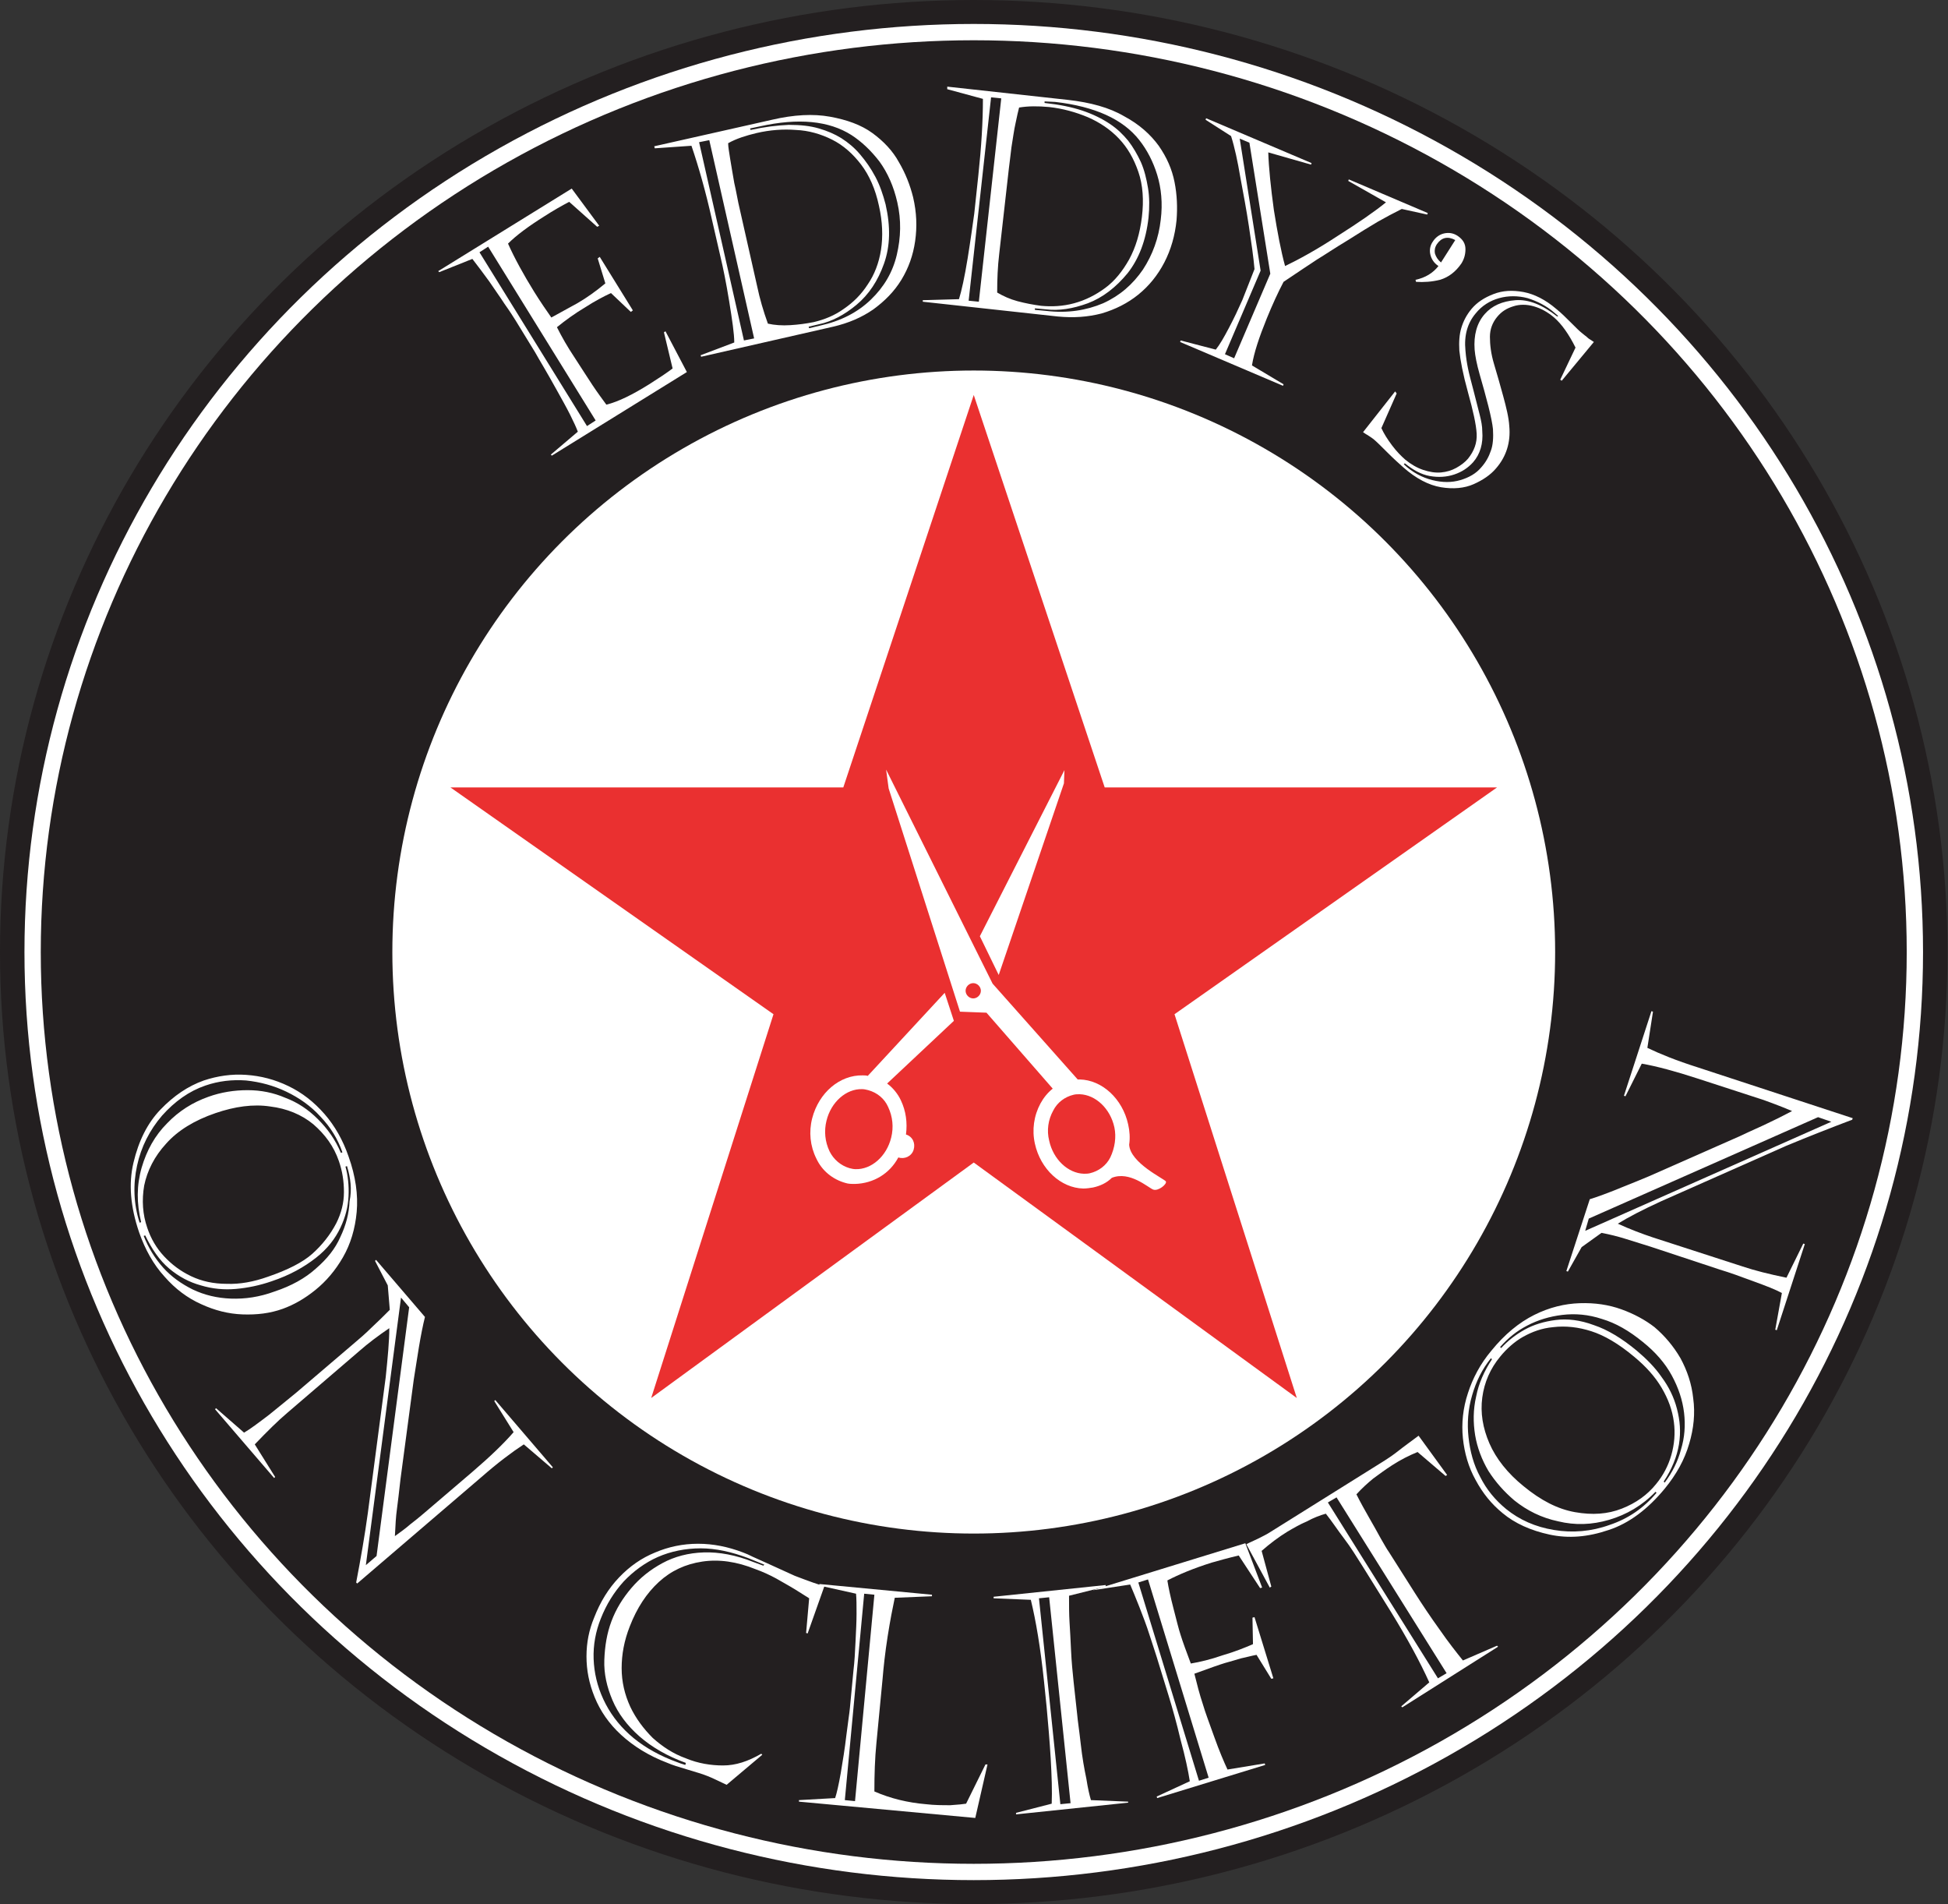 <?xml version="1.0" encoding="utf-8"?>
<!-- Generator: Adobe Illustrator 22.1.0, SVG Export Plug-In . SVG Version: 6.00 Build 0)  -->
<svg version="1.1" id="Layer_1" xmlns="http://www.w3.org/2000/svg" xmlns:xlink="http://www.w3.org/1999/xlink" x="0px" y="0px"
	 viewBox="0 0 382.3 373.6" style="enable-background:new 0 0 382.3 373.6;" xml:space="preserve">
<rect x="0" y="0" width="382.3" height="373.6" fill="#333333" stroke="none"/>
<style type="text/css">
	.st0{fill:#E92F30;}
	.st1{fill:#231F20;}
	.st2{fill:#FFFFFF;}
	.st3{enable-background:new    ;}
	.st4{fill:#EA3030;}
</style>
<title>clifton-logo</title>
<circle class="st0" cx="191.1" cy="186.8" r="159.4"/>
<ellipse class="st1" cx="191.1" cy="186.8" rx="191.1" ry="186.8"/>
<ellipse class="st2" cx="191.1" cy="186.8" rx="186.3" ry="182.1"/>
<ellipse class="st1" cx="191.1" cy="186.8" rx="183.1" ry="178.9"/>
<g class="st3">
	<path class="st2" d="M68.4,226.9c1.4,3.9,1.9,7.6,1.6,10.9c-0.3,3.3-1.2,6.3-2.7,8.9s-3.3,4.7-5.4,6.4c-2.1,1.7-4.2,2.9-6.4,3.7
		c-2.5,0.9-5.1,1.2-7.9,1.1c-2.8-0.1-5.5-0.8-8.1-2c-2.7-1.2-5.1-3-7.2-5.4c-2.2-2.4-3.8-5.3-5-8.7c-1.7-5-2.1-9.5-1.1-13.7
		c1-4.2,2.7-7.7,5.3-10.4c2.6-2.7,5.4-4.6,8.5-5.7c2.7-0.9,5.5-1.3,8.3-1.1c2.9,0.2,5.6,0.9,8.3,2.2c2.7,1.3,5,3.1,7.1,5.5
		C65.7,220.9,67.3,223.7,68.4,226.9z M66.9,226.2l0.3-0.1c-0.9-2.6-2.3-4.9-4.3-7c-1.9-2.1-4.2-3.7-6.7-4.9
		c-2.5-1.2-5.1-1.9-7.9-2.2c-2.7-0.2-5.4,0.1-8,1c-3.2,1.1-6,3.1-8.5,5.9c-2.4,2.8-4.1,6.1-4.9,9.8c-0.8,3.7-0.7,7.5,0.5,11.2
		l0.3-0.1c-0.9-3.7-0.9-7.2,0.1-10.7c1-3.4,2.6-6.3,5-8.7c2.3-2.4,5-4.1,8.1-5.2c2.5-0.9,5.1-1.3,7.7-1.3c2.6,0,5.1,0.5,7.4,1.5
		c2.4,0.9,4.5,2.3,6.4,4.2S65.8,223.6,66.9,226.2z M66.5,227.8c-1-2.9-2.7-5.2-5-7.2c-2.3-1.9-5.2-3.1-8.5-3.5
		c-3.3-0.5-6.9,0-10.7,1.3c-4.1,1.4-7.4,3.4-9.7,6c-2.3,2.5-3.7,5.3-4.3,8.2c-0.5,2.9-0.3,5.7,0.6,8.3c0.7,2.1,1.8,4,3.3,5.6
		c1.5,1.6,3.2,2.9,5.3,3.9c2.1,1,4.4,1.5,7,1.5c2.6,0.1,5.3-0.4,8.1-1.4c3.8-1.3,6.8-2.8,8.7-4.5s3.5-3.7,4.7-6c1-2,1.5-4,1.5-6.1
		C67.5,231.8,67.2,229.8,66.5,227.8z M68.1,228.8l-0.3,0.1c0.5,1.8,0.7,3.8,0.6,5.8c-0.1,2.1-0.6,4.1-1.6,6.2
		c-1,2.1-2.5,4.1-4.8,5.9s-5.1,3.4-8.7,4.6c-2.3,0.8-4.7,1.3-7,1.5c-2.3,0.2-4.6,0-6.9-0.7c-2.2-0.6-4.3-1.7-6.2-3.3
		c-1.9-1.6-3.4-3.8-4.7-6.5l-0.3,0.1c0.9,2.3,2.2,4.4,3.8,6.2c1.6,1.8,3.6,3.2,5.8,4.3c2.3,1.1,4.8,1.7,7.5,1.8
		c2.8,0.1,5.6-0.3,8.6-1.4c3.3-1.1,6-2.6,8.1-4.5c2.2-1.9,3.8-3.9,4.8-6.2c1.1-2.3,1.7-4.6,1.8-7C69.1,233.4,68.8,231.1,68.1,228.8z
		"/>
</g>
<g class="st3">
	<path class="st2" d="M73.6,247.4l0.2-0.2l9.6,11.2c-0.4,1.6-0.8,3.6-1.2,6c-0.4,2.4-0.7,4.5-1,6.3l-2.6,19.5
		c-0.3,2.6-0.5,4.5-0.7,5.9s-0.3,3.2-0.4,5.3c1.1-0.8,2.1-1.5,3-2.3c0.9-0.7,1.8-1.4,2.6-2.1l9.6-8.2c3.5-3,6.2-5.6,8.1-7.8
		l-3.8-6.1l0.2-0.2l11.3,13.2l-0.2,0.2l-5.5-4.7c-2.3,1.5-5.1,3.6-8.3,6.4l-24.4,20.9l-0.2-0.2c0.9-4.7,1.7-9.3,2.3-13.7l3.5-26.6
		c0.4-3.9,0.7-7,0.7-9.6c-2.2,1.5-4.2,3-5.9,4.5l-14.1,12.1c-1.9,1.6-4,3.7-6.4,6.2l4,6.4l-0.2,0.2l-11.6-13.5l0.2-0.2l5.5,4.8
		c1.2-0.7,2.8-1.9,4.9-3.5c2-1.6,3.8-3.1,5.4-4.4l10.9-9.3c1.3-1.1,2.6-2.2,3.8-3.4c1.2-1.1,2.4-2.3,3.6-3.5l-0.4-4.8L73.6,247.4z
		 M78.7,254.6l-6.9,52.5l2.1-1.8l6.4-48.8L78.7,254.6z"/>
</g>
<g class="st3">
	<path class="st2" d="M149.6,344.3l-7,5.9c-1.7-0.8-2.9-1.4-3.7-1.7c-1-0.4-2.3-0.8-4-1.3s-3-0.9-3.9-1.3c-3.7-1.4-6.7-3.3-9.1-5.5
		c-2.4-2.2-4.1-4.7-5.2-7.4c-1.1-2.7-1.6-5.3-1.6-8c0-2.7,0.5-5.2,1.5-7.6c1.2-3.1,2.8-5.7,4.9-7.9c2.1-2.2,4.4-3.8,7.1-4.9
		c2.6-1.1,5.4-1.7,8.4-1.7s5.9,0.6,8.8,1.7c0.8,0.3,1.2,0.5,1.4,0.6c0.2,0.1,0.6,0.3,1.3,0.6c0.7,0.3,1.3,0.6,2,0.9
		c2.4,1.1,4.2,1.9,5.5,2.5c2.9,1.1,4.8,1.8,5.8,2l-3.3,9.3l-0.3-0.1l0.6-6.8c-0.5-0.3-1.4-0.9-2.7-1.7c-1.3-0.8-2.6-1.5-3.8-2.2
		c-1.3-0.7-2.6-1.3-4-1.8c-3.7-1.5-7.2-2-10.5-1.5c-3.3,0.5-6.1,1.8-8.5,4s-4.3,5.1-5.7,8.7c-1.1,2.8-1.6,5.5-1.6,8.2
		c0,2.7,0.6,5.2,1.7,7.6c1.1,2.3,2.6,4.3,4.4,6.1c1.9,1.7,4,3.1,6.5,4c2.4,1,4.9,1.4,7.3,1.4c2.5,0,4.9-0.8,7.5-2.3L149.6,344.3z
		 M150,307l-3.2-1.3c-3.2-1.2-6.3-1.9-9.3-1.9s-5.9,0.6-8.4,1.7s-4.8,2.8-6.7,4.8c-1.9,2.1-3.4,4.5-4.5,7.3c-1,2.5-1.5,5.2-1.4,7.9
		c0.1,2.7,0.7,5.3,1.9,7.9c1.2,2.6,2.9,4.9,5.1,6.9c2.2,2,5,3.7,8.2,5c1.5,0.6,2.4,0.9,2.8,1l0.1-0.4c-3.6-1.3-6.7-3.1-9.1-5.2
		s-4.2-4.5-5.3-7.1c-1.1-2.6-1.7-5.2-1.6-7.9s0.5-5.2,1.4-7.6c0.9-2.4,2.2-4.5,3.9-6.5c1.7-2,3.7-3.6,6.1-4.9s5.1-2,8.1-2.1
		c3-0.1,6.3,0.5,9.8,1.9l1.9,0.7L150,307z"/>
</g>
<g class="st3">
	<path class="st2" d="M160.8,311.1l0-0.3l22.1,2.1l0,0.3l-7.3,0.3c-0.4,1.9-0.9,4.4-1.4,7.6c-0.5,3.2-0.8,6-1,8.4l-1.2,12.5
		c-0.3,3-0.4,6.2-0.4,9.5c3.2,1.4,6.6,2.2,10.1,2.5c1.7,0.2,3.3,0.2,4.8,0.2c1.5-0.1,2.5-0.2,3.1-0.3l3.8-7.7l0.4,0l-2.4,10.5
		l-34.6-3.2l0-0.3l7.1-0.4c0.3-0.9,0.7-2.6,1.1-4.9c0.4-2.4,0.8-4.8,1.1-7.4c0.3-2.5,0.6-4.3,0.7-5.4l0.7-7.4
		c0.2-1.6,0.3-3.5,0.4-5.6c0.1-2.1,0.2-3.9,0.2-5.5c0-1.6,0-2.9-0.1-3.9L160.8,311.1z M169.6,312.7l-3.8,40.5l2,0.2l3.8-40.5
		L169.6,312.7z"/>
</g>
<g class="st3">
	<path class="st2" d="M221.4,353.7l-22,2.3l0-0.3l7-1.8c0.1-2.5,0-5.4-0.2-8.9c-0.2-3.4-0.5-6.8-0.8-10.1l-0.5-4.9
		c-0.7-6.7-1.6-12-2.6-16.1l-7.3-0.3l0-0.3l22-2.3l0,0.3l-7.2,1.8c0,1.9,0,3.6,0.1,5.2s0.2,3.4,0.3,5.6c0.1,2.2,0.3,4.2,0.5,6.1
		l0.7,6.4c0.1,1.2,0.4,3.1,0.7,5.8s0.7,4.9,1.1,6.8c0.3,1.9,0.6,3.2,0.9,4.2l7.3,0.3L221.4,353.7z M203.9,313.6l4.2,40.4l2-0.2
		l-4.2-40.4L203.9,313.6z"/>
</g>
<g class="st3">
	<path class="st2" d="M214.5,312l29.9-9.2l3.3,8.7l-0.4,0.1l-4.2-6.4c-2.1,0.5-3.9,1-5.3,1.4c-3.5,1.1-6.4,2.3-8.7,3.5
		c0.2,1.3,0.6,3.2,1.2,5.5s1,4,1.4,5.2c0.4,1.3,1.1,3.2,2,5.6c1.8-0.3,3.9-0.8,6.2-1.6c2.4-0.7,4.4-1.5,6-2.2l-0.1-5.2l0.4-0.1
		l3.7,12l-0.4,0.1l-2.9-4.7c-1.1,0.2-2.1,0.5-3.1,0.7c-1,0.3-2,0.6-3.1,0.9c-1,0.3-3,1-6,2.1c0.5,2,1,4,1.7,6.1
		c0.4,1.4,1.2,3.5,2.2,6.3s1.9,4.9,2.6,6.4l7.3-1.2l0.1,0.3l-21.2,6.5l-0.1-0.3l6.5-3c-0.3-2-0.9-4.8-1.8-8.1
		c-0.8-3.4-1.6-6.2-2.3-8.5l-2.4-7.8c-0.3-1-0.8-2.4-1.4-4.3c-0.6-1.9-1.3-3.7-2-5.5c-0.7-1.8-1.3-3.2-1.8-4.4l-7.2,1.1L214.5,312z
		 M223.4,310.5l11.9,38.9l1.9-0.6l-11.9-38.9L223.4,310.5z"/>
</g>
<g class="st3">
	<path class="st2" d="M249.3,300.6l21.6-13.5c1.3-0.8,2.5-1.6,3.5-2.4s2.4-1.8,4-3l5.6,7.7l-0.3,0.2l-5.5-4.7
		c-1.7,0.7-3.3,1.5-5,2.6c-1.4,0.9-2.6,1.8-3.7,2.6c-1.1,0.9-2.2,1.9-3.3,3.1c0.8,1.6,1.7,3.2,2.5,4.6s1.6,2.8,2.3,4.1
		c0.7,1.2,1.2,2.1,1.5,2.5l5.2,8.2c1.4,2.2,3,4.6,4.8,7.1c1.8,2.6,3.4,4.6,4.6,6.1l6.7-2.9l0.2,0.2L275.2,335l-0.2-0.2l5.5-4.7
		c-1.8-4-4.3-8.6-7.5-13.8l-5.6-9c-1.2-1.9-2.3-3.7-3.6-5.4s-2.4-3.4-3.6-4.9c-1.1,0.3-2.4,0.8-3.7,1.5c-1.4,0.6-2.6,1.3-3.8,2
		c-1.8,1.1-3.5,2.4-5.1,3.8l1.9,7l-0.3,0.2l-4.6-8.5c0.5-0.3,1.3-0.6,2.3-1.1C247.9,301.4,248.7,301,249.3,300.6z M260.6,294.8
		l21.6,34.5l1.7-1l-21.6-34.5L260.6,294.8z"/>
</g>
<g class="st3">
	<path class="st2" d="M292.7,265c2.6-3.2,5.4-5.5,8.4-7c3-1.5,6-2.2,8.9-2.3c3-0.1,5.7,0.3,8.2,1.2c2.5,0.9,4.7,2.1,6.5,3.5
		c2,1.7,3.7,3.7,5.1,6.1c1.3,2.4,2.2,5,2.5,7.9c0.4,2.9,0.1,5.9-0.8,8.9c-0.9,3.1-2.5,6-4.8,8.8c-3.3,4-7,6.8-11,8.1
		c-4.1,1.4-7.9,1.7-11.6,0.9c-3.7-0.8-6.8-2.2-9.2-4.2c-2.2-1.8-3.9-3.9-5.3-6.5c-1.4-2.5-2.2-5.3-2.5-8.2s0-5.9,1-8.9
		C289,270.5,290.5,267.6,292.7,265z M292.8,266.7l-0.2-0.2c-1.7,2.1-2.9,4.5-3.7,7.3c-0.8,2.7-1,5.5-0.7,8.2c0.3,2.8,1,5.4,2.3,7.8
		c1.2,2.4,2.9,4.5,5.1,6.3c2.6,2.1,5.7,3.5,9.4,4.1c3.6,0.6,7.3,0.3,10.9-1c3.6-1.2,6.7-3.3,9.2-6.3l-0.2-0.2
		c-2.6,2.7-5.7,4.5-9.1,5.5c-3.4,1-6.7,1.1-10,0.3c-3.3-0.7-6.1-2.1-8.6-4.1c-2-1.7-3.7-3.6-5.1-5.8c-1.3-2.2-2.2-4.6-2.6-7
		c-0.4-2.5-0.4-5,0.2-7.6C290.2,271.4,291.3,269,292.8,266.7z M294.4,266.2c-1.9,2.3-3.1,5-3.5,8c-0.4,3,0.1,6,1.4,9
		s3.6,5.9,6.7,8.4c3.4,2.8,6.7,4.5,10.1,5.1c3.4,0.6,6.4,0.4,9.2-0.7c2.8-1.1,5-2.7,6.7-4.8c1.4-1.7,2.4-3.6,3-5.7
		c0.6-2.1,0.8-4.3,0.5-6.5c-0.3-2.3-1.1-4.5-2.4-6.7c-1.3-2.2-3.1-4.2-5.4-6.1c-3.1-2.6-5.9-4.2-8.4-5c-2.5-0.8-5-1.1-7.5-0.8
		c-2.2,0.2-4.1,0.9-5.9,1.9C297.3,263.2,295.7,264.6,294.4,266.2z M294.4,264.3l0.2,0.2c1.3-1.4,2.8-2.6,4.6-3.6s3.8-1.6,6.1-1.9
		c2.3-0.3,4.8,0,7.5,1c2.7,0.9,5.5,2.6,8.4,5c1.9,1.6,3.6,3.3,4.9,5.2c1.4,1.9,2.4,3.9,3,6.2s0.8,4.5,0.4,7c-0.4,2.4-1.4,4.9-3,7.3
		l0.2,0.2c1.5-2,2.6-4.2,3.2-6.5c0.7-2.3,0.9-4.7,0.6-7.2c-0.3-2.5-1.1-4.9-2.4-7.3c-1.3-2.4-3.2-4.6-5.7-6.6
		c-2.7-2.2-5.3-3.7-8-4.5c-2.7-0.9-5.3-1.1-7.8-0.8c-2.5,0.3-4.8,1-6.9,2.1S296,262.5,294.4,264.3z"/>
</g>
<g class="st3">
	<path class="st2" d="M307.7,249.5l-0.3-0.1l4.6-14.1c1.6-0.5,3.5-1.2,5.7-2.1c2.3-0.9,4.2-1.7,5.9-2.4l17.9-7.9
		c2.3-1.1,4.2-1.9,5.4-2.5c1.3-0.6,2.9-1.4,4.8-2.4c-1.2-0.5-2.4-1-3.5-1.4c-1.1-0.4-2.1-0.8-3.1-1.1l-12-3.9
		c-4.3-1.4-8-2.4-10.9-2.9l-3.2,6.4l-0.3-0.1l5.4-16.6l0.3,0.1l-1.1,7.1c2.5,1.2,5.7,2.5,9.8,3.8l30.5,10l-0.1,0.3
		c-4.5,1.7-8.8,3.4-12.9,5.1L326,235.7c-3.5,1.6-6.4,3.1-8.5,4.4c2.4,1.1,4.8,2,6.9,2.7l17.6,5.7c2.4,0.8,5.2,1.5,8.6,2.2l3.3-6.7
		l0.3,0.1l-5.5,16.9l-0.3-0.1l1.3-7.2c-1.3-0.7-3.1-1.4-5.6-2.3c-2.4-0.9-4.6-1.7-6.6-2.3l-13.6-4.5c-1.6-0.5-3.2-1-4.8-1.5
		c-1.6-0.5-3.2-0.9-4.8-1.2l-3.9,2.8L307.7,249.5z M311.1,241.5l48.3-21.4l-2.6-0.9l-45,19.9L311.1,241.5z"/>
</g>
<circle class="st2" cx="191.1" cy="186.8" r="114.1"/>
<g id="star-rate">
	<polygon class="st4" points="191.1,228.1 254.5,274.3 230.5,199 293.8,154.5 216.8,154.5 191.1,77.5 165.5,154.5 88.4,154.5 
		151.8,199 127.8,274.3 	"/>
</g>
<polygon class="st2" points="208.8,153.7 208.9,151.1 192.3,183.7 196,191.3 "/>
<path class="st2" d="M185.4,194.8l-15.1,16.3c-0.3-0.1-0.7-0.1-1-0.1c-4.5-0.1-8.6,3.4-9.9,8.4c-0.7,2.7-0.4,5.5,0.8,7.9
	c1.1,2.4,3.2,4.1,5.7,4.8c0.6,0.2,1.2,0.2,1.9,0.2l0,0c3.6-0.1,6.8-2,8.5-5.2c1.2,0.4,2.6-0.2,3-1.5s-0.2-2.6-1.5-3
	c0.3-2.3,0-4.6-1-6.7c-0.6-1.3-1.6-2.5-2.7-3.3l13.1-12.3L185.4,194.8z M174.3,217.2c0.9,1.9,1.1,4,0.6,6c-0.9,3.7-3.9,6.3-7,6.2
	c-0.4,0-0.8-0.1-1.2-0.2c-1.7-0.5-3.1-1.7-3.9-3.3c-0.9-1.9-1.1-4-0.6-6c0.9-3.7,3.9-6.3,7-6.2c0.4,0,0.8,0.1,1.2,0.2
	C172.2,214.4,173.6,215.6,174.3,217.2z"/>
<path class="st2" d="M228.8,231.8c-0.3-0.5-7-3.6-7.2-7.2c0.2-1.3,0.1-2.7-0.2-4c-1.1-5-5.1-8.7-9.5-8.8h-0.4l-16.7-18.8l-20.9-42
	l0.5,3.7l14,43.8l5.2,0.2l13,14.9c-1,0.8-1.8,1.8-2.4,2.9c-1.3,2.4-1.7,5.2-1.1,7.9c1.1,5,5.1,8.7,9.5,8.8c0.6,0,1.3-0.1,1.9-0.2
	c1.4-0.3,2.7-0.9,3.7-1.9c3.5-1.4,7.1,1.9,8.1,2.3S229.1,232.3,228.8,231.8z M191,195.9c-0.8,0-1.5-0.7-1.5-1.5
	c0-0.8,0.7-1.5,1.5-1.5c0.8,0,1.5,0.7,1.5,1.5C192.5,195.2,191.8,195.9,191,195.9z M217.9,227.1c-0.8,1.6-2.3,2.7-4,3.1
	c-0.4,0.1-0.8,0.1-1.2,0.1c-3.1-0.1-6-2.8-6.8-6.5c-0.5-2-0.2-4.1,0.8-5.9c0.8-1.6,2.3-2.7,4-3.1c0.4-0.1,0.8-0.1,1.2-0.1
	c3.1,0.1,6,2.8,6.8,6.5C219.1,223.1,218.8,225.2,217.9,227.1z"/>
<g class="st3">
	<path class="st2" d="M86.2,53.4l-0.2-0.2l26.2-16.2l5.4,7.3l-0.4,0.2l-5.5-4.9c-1.5,0.8-3.1,1.7-4.8,2.8c-3.2,2-5.6,3.8-7.2,5.4
		c1.3,2.9,3,6,5.1,9.4c1.3,2.1,2.5,3.8,3.4,5.1c2.7-1.5,4.4-2.4,5.1-2.8c1.9-1.1,3.7-2.4,5.5-3.9l-1.5-4.9l0.4-0.3l6.5,10.5
		l-0.4,0.3l-3.9-3.7c-1.5,0.7-3.2,1.6-4.9,2.7c-2.2,1.3-4.1,2.7-5.7,4c1,2,2.1,3.9,3.3,5.7c1.5,2.3,2.7,4.2,3.7,5.7
		c1,1.5,1.9,2.7,2.7,3.8c2.4-0.6,5.2-2,8.4-4c1.9-1.2,3.4-2.2,4.6-3.1l-1.7-7.1l0.3-0.2l4.2,8l-26.5,16.4l-0.2-0.2l5.3-4.5
		c-0.3-0.8-0.8-1.9-1.5-3.3c-0.7-1.4-1.6-3-2.6-4.8c-1-1.8-1.8-3.2-2.5-4.4c-0.7-1.2-1.3-2.2-1.8-3.1l-3.8-6.2
		c-0.5-0.8-1.2-1.9-2.2-3.3c-0.9-1.4-2-2.9-3-4.4c-1.1-1.5-2.2-3-3.3-4.4L86.2,53.4z M94.1,49.5l21.1,34.1l1.7-1.1L95.8,48.4
		L94.1,49.5z"/>
</g>
<g class="st3">
	<path class="st2" d="M128.4,28.7l23.1-5.2c4.3-1,8.1-1.2,11.4-0.6c3.3,0.6,6.1,1.6,8.3,3.2s4,3.5,5.2,5.7c1.3,2.2,2.2,4.5,2.8,6.9
		c0.7,3,0.8,5.8,0.4,8.6c-0.4,2.8-1.3,5.3-2.7,7.6c-1.4,2.3-3.3,4.2-5.5,5.8c-2.3,1.6-4.9,2.7-7.9,3.4l-25.9,5.9l-0.1-0.3l6.6-2.5
		c0-1.7-0.4-4.4-1-8.1c-0.6-3.7-1.2-6.6-1.7-8.7l-1.7-7.4c-1.2-5.4-2.6-10.3-4-14.4l-7.2,0.5L128.4,28.7z M137.2,27.9l8.8,38.9
		l2-0.4l-8.8-38.9L137.2,27.9z M144.9,39.8l3.7,16.4c0.5,2.4,1.2,4.8,2.1,7.3c1.3,0.3,2.8,0.4,4.4,0.3c1.6-0.1,3.1-0.3,4.6-0.6
		c2.1-0.5,4.1-1.3,5.9-2.6c1.9-1.3,3.4-2.8,4.7-4.8c1.3-1.9,2.2-4.2,2.6-6.8c0.4-2.6,0.3-5.5-0.4-8.6c-0.7-3.3-1.9-6-3.5-8.1
		c-1.6-2.1-3.5-3.8-5.7-4.9c-2.2-1.1-4.6-1.8-7.1-1.9c-2.5-0.2-5.1,0-7.7,0.6c-2.1,0.5-4,1.1-5.6,2c0,0.7,0.2,1.8,0.4,3.1
		c0.2,1.3,0.5,2.9,0.8,4.7C144.5,37.6,144.7,38.9,144.9,39.8z M147.2,25.2l0.1,0.3c2.7-0.6,5.2-0.9,7.5-1c2.3,0,4.2,0.2,5.9,0.7
		c1.7,0.5,3.1,1.1,4.4,1.9c1.4,0.9,2.6,1.9,3.7,3.2c1.1,1.3,2.1,2.7,3,4.4c0.9,1.7,1.5,3.5,2,5.4c1,4.4,0.9,8.2-0.3,11.6
		c-1.2,3.4-3,6.1-5.4,8.1s-4.9,3.3-7.3,3.8l-2.1,0.5l0.1,0.3l2.1-0.5c4.1-0.9,7.4-2.6,10-5.1c2.6-2.5,4.3-5.4,5.1-8.8
		c0.8-3.4,0.9-6.8,0.1-10.3c-0.7-3.1-1.9-5.8-3.5-8c-1.7-2.2-3.5-3.9-5.5-5.2c-4.4-2.8-10.4-3.4-18-1.7L147.2,25.2z"/>
</g>
<g class="st3">
	<path class="st2" d="M185.9,17l23.7,2.6c4.4,0.5,8.1,1.5,11,3.2c3,1.6,5.2,3.6,6.8,5.8c1.6,2.3,2.6,4.6,3.1,7.1
		c0.5,2.5,0.6,5,0.4,7.5c-0.3,3-1.1,5.8-2.4,8.3c-1.3,2.5-3,4.6-5.1,6.3c-2.1,1.7-4.5,2.9-7.2,3.7c-2.7,0.7-5.5,0.9-8.6,0.6
		l-26.5-2.9l0-0.3l7.1-0.2c0.5-1.6,1.1-4.3,1.7-8c0.6-3.7,1-6.7,1.3-8.8l0.8-7.5c0.6-5.6,0.9-10.6,0.9-15l-7-1.9L185.9,17z
		 M194.5,19.1L190.1,59l2,0.2l4.4-39.9L194.5,19.1z M198,33l-1.9,16.8c-0.3,2.5-0.4,5-0.4,7.6c1.2,0.7,2.5,1.3,4,1.7
		s3.1,0.7,4.6,0.9c2.1,0.2,4.3,0.1,6.5-0.5c2.2-0.6,4.2-1.6,6.1-3c1.9-1.4,3.4-3.3,4.7-5.6c1.3-2.4,2.1-5.1,2.5-8.3
		c0.4-3.3,0.2-6.3-0.7-8.9s-2.1-4.7-3.8-6.5s-3.8-3.2-6.1-4.2c-2.4-1-4.9-1.7-7.6-2c-2.2-0.2-4.1-0.2-5.9,0.1
		c-0.2,0.7-0.4,1.7-0.7,3.1c-0.3,1.3-0.5,2.9-0.8,4.7C198.3,30.7,198.1,32.1,198,33z M205,19.9l0,0.3c2.8,0.3,5.3,0.8,7.4,1.5
		s3.9,1.6,5.4,2.6s2.6,2.1,3.6,3.3c1,1.3,1.8,2.7,2.5,4.2c0.7,1.6,1.1,3.3,1.4,5.1s0.3,3.8,0.1,5.8c-0.5,4.5-1.9,8.1-4.1,10.9
		c-2.3,2.8-4.9,4.8-7.8,5.9c-3,1.1-5.7,1.5-8.2,1.2l-2.2-0.2l0,0.3l2.2,0.2c4.2,0.5,7.9-0.1,11.2-1.5c3.3-1.5,5.8-3.7,7.8-6.6
		c1.9-2.9,3.1-6.2,3.5-9.8c0.4-3.2,0.1-6.2-0.7-8.8c-0.8-2.6-2-4.9-3.5-6.8c-3.2-4.1-8.7-6.6-16.5-7.5L205,19.9z"/>
</g>
<g class="st3">
	<path class="st2" d="M241.6,26.7l-5-3.2l0.1-0.3l20.7,8.8l-0.1,0.3l-8.4-2.4c0.1,3.1,0.5,6.9,1.1,11.3c0.7,4.4,1.4,8.1,2.2,11
		c2.7-1.3,6.2-3.2,10.3-5.9c4.1-2.6,7.3-4.8,9.5-6.6l-7.4-4.2l0.1-0.3l15.5,6.6l-0.1,0.3l-5-1.1c-1.6,0.8-3.1,1.6-4.7,2.5
		c-1.5,0.9-3.5,2.1-6,3.7c-2.5,1.5-4.4,2.8-5.9,3.7c-1.4,0.9-3.6,2.4-6.6,4.4c-1.1,2.1-2.2,4.5-3.3,7.2c-1.5,3.7-2.5,6.7-2.9,9.2
		l6.2,3.7l-0.1,0.3l-20.2-8.6l0.1-0.3l6.9,1.8c0.8-1,1.6-2.4,2.6-4.3s1.8-3.6,2.6-5.4c0.5-1.3,1.3-3.3,2.4-6.1
		c-0.2-2.3-0.6-5.1-1.1-8.4s-1.1-6.5-1.7-9.7C242.9,31.7,242.3,28.9,241.6,26.7z M240.4,69.5l1.8,0.8l7.1-16.6l-4.1-25.7l-1.9-0.8
		l4.1,25.9L240.4,69.5z"/>
</g>
<g class="st3">
	<path class="st2" d="M277.9,55.3l-0.1-0.4c1.9-0.4,3.4-1.3,4.5-2.7c-0.9-0.6-1.4-1.4-1.6-2.3c-0.2-0.9,0-1.8,0.5-2.5
		c0.5-0.8,1.3-1.4,2.2-1.6c0.9-0.2,1.8-0.1,2.7,0.5c1,0.7,1.5,1.5,1.5,2.6s-0.3,2-0.8,2.8c-1.1,1.6-2.5,2.7-4.2,3.2
		C281,55.3,279.4,55.4,277.9,55.3z M282.8,51.5l2.8-4.4c-1.5-0.8-2.7-0.5-3.6,0.8c-0.4,0.6-0.5,1.2-0.4,1.8
		C281.8,50.4,282.2,51,282.8,51.5z"/>
</g>
<g class="st3">
	<path class="st2" d="M274.1,77.2l-3,6.8c0.5,1.1,1.2,2.2,2.1,3.4c0.9,1.2,1.8,2.1,2.6,2.8c1.1,0.9,2.3,1.6,3.5,2
		c1.2,0.4,2.4,0.6,3.5,0.5c1.1-0.1,2.1-0.4,3-0.9s1.7-1.1,2.3-1.8c1.2-1.5,1.8-3.1,1.7-4.9c-0.1-1.8-0.7-4.5-1.7-8.1
		s-1.5-6.3-1.7-8.2c-0.1-1.7,0-3.2,0.4-4.5c0.4-1.3,1-2.5,2-3.7c1.1-1.3,2.5-2.2,4.3-2.9c1.8-0.7,3.7-0.8,5.9-0.4
		c2.1,0.4,4.3,1.5,6.4,3.3c1,0.8,1.9,1.7,2.9,2.7c1,1,1.7,1.7,2.1,2c0.4,0.3,0.7,0.6,1,0.8c0.3,0.3,0.6,0.5,0.8,0.6
		c0.2,0.1,0.4,0.3,0.6,0.4l-6.3,7.6l-0.3-0.2l3-6.3c-1.3-2.6-2.7-4.6-4.2-5.9c-1.3-1.1-2.6-1.8-4-2.2s-2.8-0.4-4,0
		c-1.3,0.4-2.3,1-3.2,2.1c-0.9,1.1-1.4,2.4-1.4,3.9c0,1.5,0.2,3.3,0.8,5.3s1.2,4.1,1.8,6.3s1.1,4.2,1.2,5.9c0.3,3.2-0.6,6-2.6,8.3
		c-1.1,1.3-2.6,2.3-4.4,3.1c-1.8,0.8-4,1-6.4,0.6c-2.4-0.4-4.9-1.7-7.4-3.9c-0.9-0.8-1.9-1.7-3.1-2.9s-2.1-2.1-2.7-2.6
		c-0.3-0.2-0.5-0.4-0.7-0.5c-0.2-0.1-0.4-0.3-0.8-0.5c-0.3-0.2-0.6-0.4-0.6-0.4l6.3-8L274.1,77.2z M305.8,62l-0.7-0.6
		c-1.6-1.4-3.4-2.3-5.3-2.9c-1.9-0.5-3.8-0.5-5.6,0c-1.8,0.5-3.4,1.5-4.6,3c-1.6,1.9-2.3,4.3-2,7.3c0.1,1.3,0.3,2.5,0.5,3.5
		c0.2,1,0.6,2.5,1.1,4.4c0.5,1.9,0.9,3.5,1.2,4.7c0.3,1.2,0.5,2.2,0.5,3.2c0.2,2.4-0.4,4.5-1.8,6.1c-1,1.1-2.2,1.9-3.7,2.4
		s-3.1,0.6-4.8,0.3c-1.7-0.3-3.3-1.2-4.9-2.5l-0.2,0.2c1.7,1.6,3.6,2.6,5.6,3.1c2,0.5,3.8,0.5,5.5,0c1.7-0.5,3.1-1.3,4.1-2.5
		c0.9-1,1.5-2.1,1.9-3.3c0.4-1.1,0.5-2.5,0.4-4.2c-0.1-1-0.4-2.5-0.9-4.5s-1.1-4.1-1.7-6.2c-0.6-2.1-0.9-3.7-1-4.9
		c-0.2-2.8,0.4-5.2,2-7c1.4-1.6,3.4-2.5,6-2.7c2.6-0.2,5.3,0.9,8.2,3.2L305.8,62z"/>
</g>
</svg>
